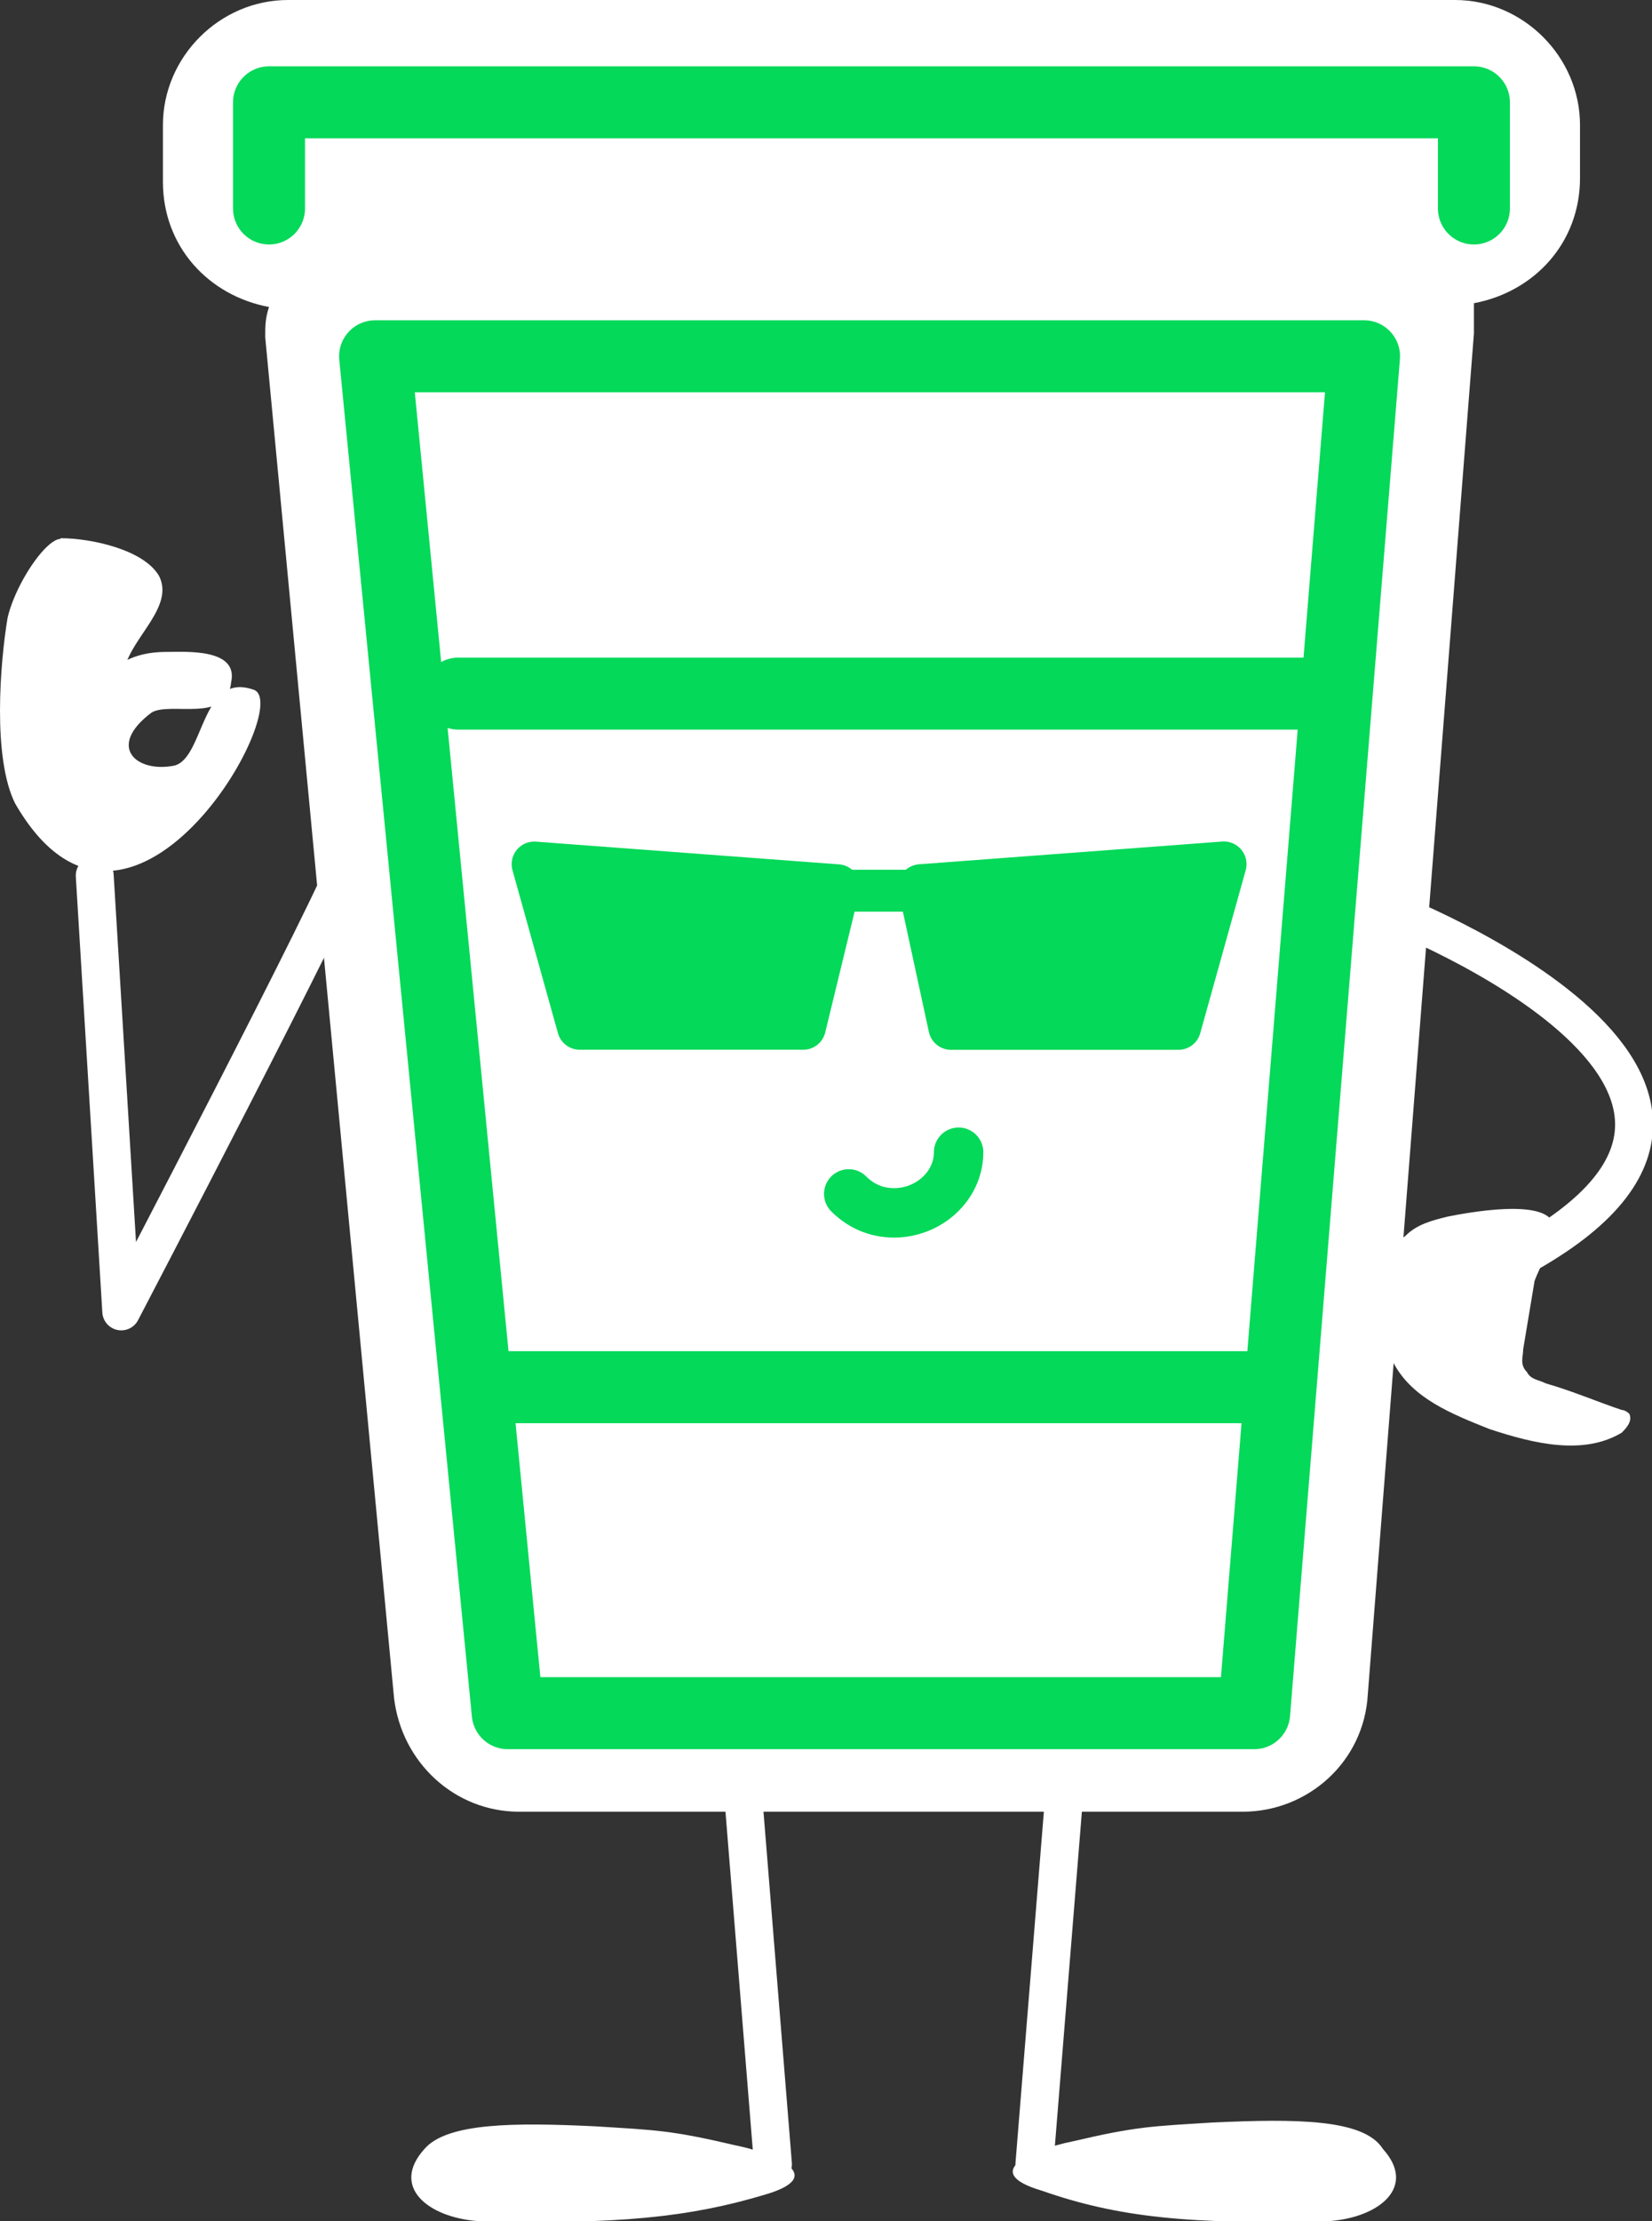 <?xml version="1.0" encoding="utf-8"?>
<!-- Generator: Adobe Illustrator 19.0.0, SVG Export Plug-In . SVG Version: 6.00 Build 0)  -->
<svg version="1.1" id="Слой_1" xmlns="http://www.w3.org/2000/svg" xmlns:xlink="http://www.w3.org/1999/xlink" x="0px" y="0px"
	 viewBox="0 0 43.6 58.6" style="enable-background:new 0 0 43.6 58.6;" xml:space="preserve">
<rect x="0" y="0" width="43.6" height="58.6" fill="#333333" stroke="none"/>
<style type="text/css">
	.st0{clip-path:url(#SVGID_2_);fill:#FFFFFF;}
	
		.st1{clip-path:url(#SVGID_2_);fill:none;stroke:#04D959;stroke-width:1.9;stroke-linecap:round;stroke-linejoin:round;stroke-miterlimit:10;}
	
		.st2{clip-path:url(#SVGID_2_);fill:none;stroke:#04D959;stroke-width:1.304;stroke-linecap:round;stroke-linejoin:round;stroke-miterlimit:10;}
	.st3{clip-path:url(#SVGID_2_);fill:#04D959;}
	.st4{clip-path:url(#SVGID_2_);fill:none;stroke:#04D959;stroke-width:1.192;stroke-linejoin:round;stroke-miterlimit:10;}
	.st5{clip-path:url(#SVGID_2_);fill:none;stroke:#04D959;stroke-width:1.197;stroke-linejoin:round;stroke-miterlimit:10;}
	
		.st6{clip-path:url(#SVGID_2_);fill:none;stroke:#04D959;stroke-width:1.106;stroke-linecap:round;stroke-linejoin:round;stroke-miterlimit:10;}
	.st7{clip-path:url(#SVGID_2_);fill:none;stroke:#FFFFFF;stroke-linecap:round;stroke-linejoin:round;stroke-miterlimit:10;}
	.st8{clip-path:url(#SVGID_2_);fill:none;stroke:#FFFFFF;stroke-linecap:round;stroke-miterlimit:10;}
</style>
<g>
	<defs>
		<rect id="SVGID_1_" y="0" width="43.6" height="58.6"/>
	</defs>
	<clipPath id="SVGID_2_">
		<use xlink:href="#SVGID_1_"  style="overflow:visible;"/>
	</clipPath>
	<path class="st0" d="M38.4,0H7.6C5.8,0,4.3,1.5,4.3,3.3v1.5c0,1.7,1.2,3,2.8,3.3C7,8.4,7,8.6,7,8.9l3.4,35.9c0.2,1.7,1.6,3,3.3,3
		h19.1c1.7,0,3.2-1.3,3.3-3.1l2.8-35.9c0-0.3,0-0.5,0-0.8c1.6-0.3,2.8-1.6,2.8-3.3V3.3C41.7,1.5,40.2,0,38.4,0"/>
	<polygon class="st1" points="9.9,9.4 36,9.4 33.1,45.2 13.4,45.2 	"/>
	<line class="st1" x1="12.1" y1="18.3" x2="34.8" y2="18.3"/>
	<line class="st1" x1="12.8" y1="36.6" x2="33.2" y2="36.6"/>
	<polyline class="st1" points="7.1,5.5 7.1,2.7 38.9,2.7 38.9,5.5 	"/>
	<path class="st2" d="M25.3,30.4c0,0.9-0.8,1.6-1.7,1.6c-0.5,0-0.9-0.2-1.2-0.5"/>
	<polygon class="st3" points="21.2,27.1 15.3,27.1 14.1,22.8 22.1,23.4 	"/>
	<polygon class="st4" points="21.2,27.1 15.3,27.1 14.1,22.8 22.1,23.4 	"/>
	<polygon class="st3" points="25.1,27.1 31.1,27.1 32.3,22.8 24.3,23.4 	"/>
	<polygon class="st5" points="25.1,27.1 31.1,27.1 32.3,22.8 24.3,23.4 	"/>
	<line class="st6" x1="21.2" y1="23.5" x2="25.3" y2="23.5"/>
	<path class="st7" d="M9.2,22.7c-0.2,0.8-6,11.9-6,11.9L2.5,23.1"/>
	<path class="st0" d="M0.4,21.2C-0.2,20,0,17.5,0.2,16.3C0.5,15,2.1,13,1.8,15.2c1.6-1.1,0.2,3.2,0.2,3.6c0.7-1,1.2-1.6,2.4-1.6
		c0.5,0,1.9-0.1,1.7,0.8C6,19.1,4.5,18.5,4,18.8c-1.2,0.9-0.4,1.6,0.6,1.4c0.8-0.2,0.7-2.5,2.1-2C7.8,18.6,3.4,26.4,0.4,21.2"/>
	<path class="st0" d="M40.2,35.6c0,0.2-0.1,0.4,0.1,0.6c0.1,0.2,0.3,0.2,0.5,0.3c0.7,0.2,1.4,0.5,2,0.7c0.1,0,0.2,0.1,0.2,0.1
		c0.1,0.2-0.1,0.4-0.2,0.5c-1,0.6-2.3,0.3-3.5-0.1c-1-0.4-2-0.8-2.5-1.7c-0.3-0.6-0.4-1.4-0.3-2.1c0.1-0.5,0.2-1,0.6-1.3
		c0.3-0.3,0.7-0.4,1.1-0.5c0.5-0.1,2.6-0.5,2.8,0.2c0.1,0.3-0.4,1.2-0.5,1.5C40.4,34.4,40.3,35,40.2,35.6"/>
	<path class="st8" d="M36.6,24c0,0,12.5,4.8,2.9,9.5"/>
	<path class="st0" d="M1.6,14.2c0.8,0,2.2,0.3,2.6,1c0.4,0.8-0.7,1.6-0.9,2.4c-0.2,0.6-0.5,1.4-1,1.8c-0.4,0.4-1.3,0.3-1.6-0.2"/>
	<line class="st8" x1="28.1" y1="47.2" x2="27.3" y2="57.1"/>
	<path class="st0" d="M35.1,58.6c1.3-0.1,2.3-0.9,1.4-1.9C36,55.9,34.2,55.9,32,56c-1.6,0.1-2,0.1-3.7,0.5c-1,0.2-2.5,0.8-0.8,1.3
		C29.5,58.5,31.4,58.7,35.1,58.6"/>
	<line class="st8" x1="19.6" y1="47.2" x2="20.4" y2="57.1"/>
	<path class="st0" d="M12.6,58.6c-1.3-0.1-2.3-0.9-1.4-1.9c0.6-0.7,2.4-0.7,4.5-0.6c1.6,0.1,2,0.1,3.7,0.5c1,0.2,2.5,0.8,0.8,1.3
		C18.2,58.5,16.3,58.7,12.6,58.6"/>
</g>
</svg>
